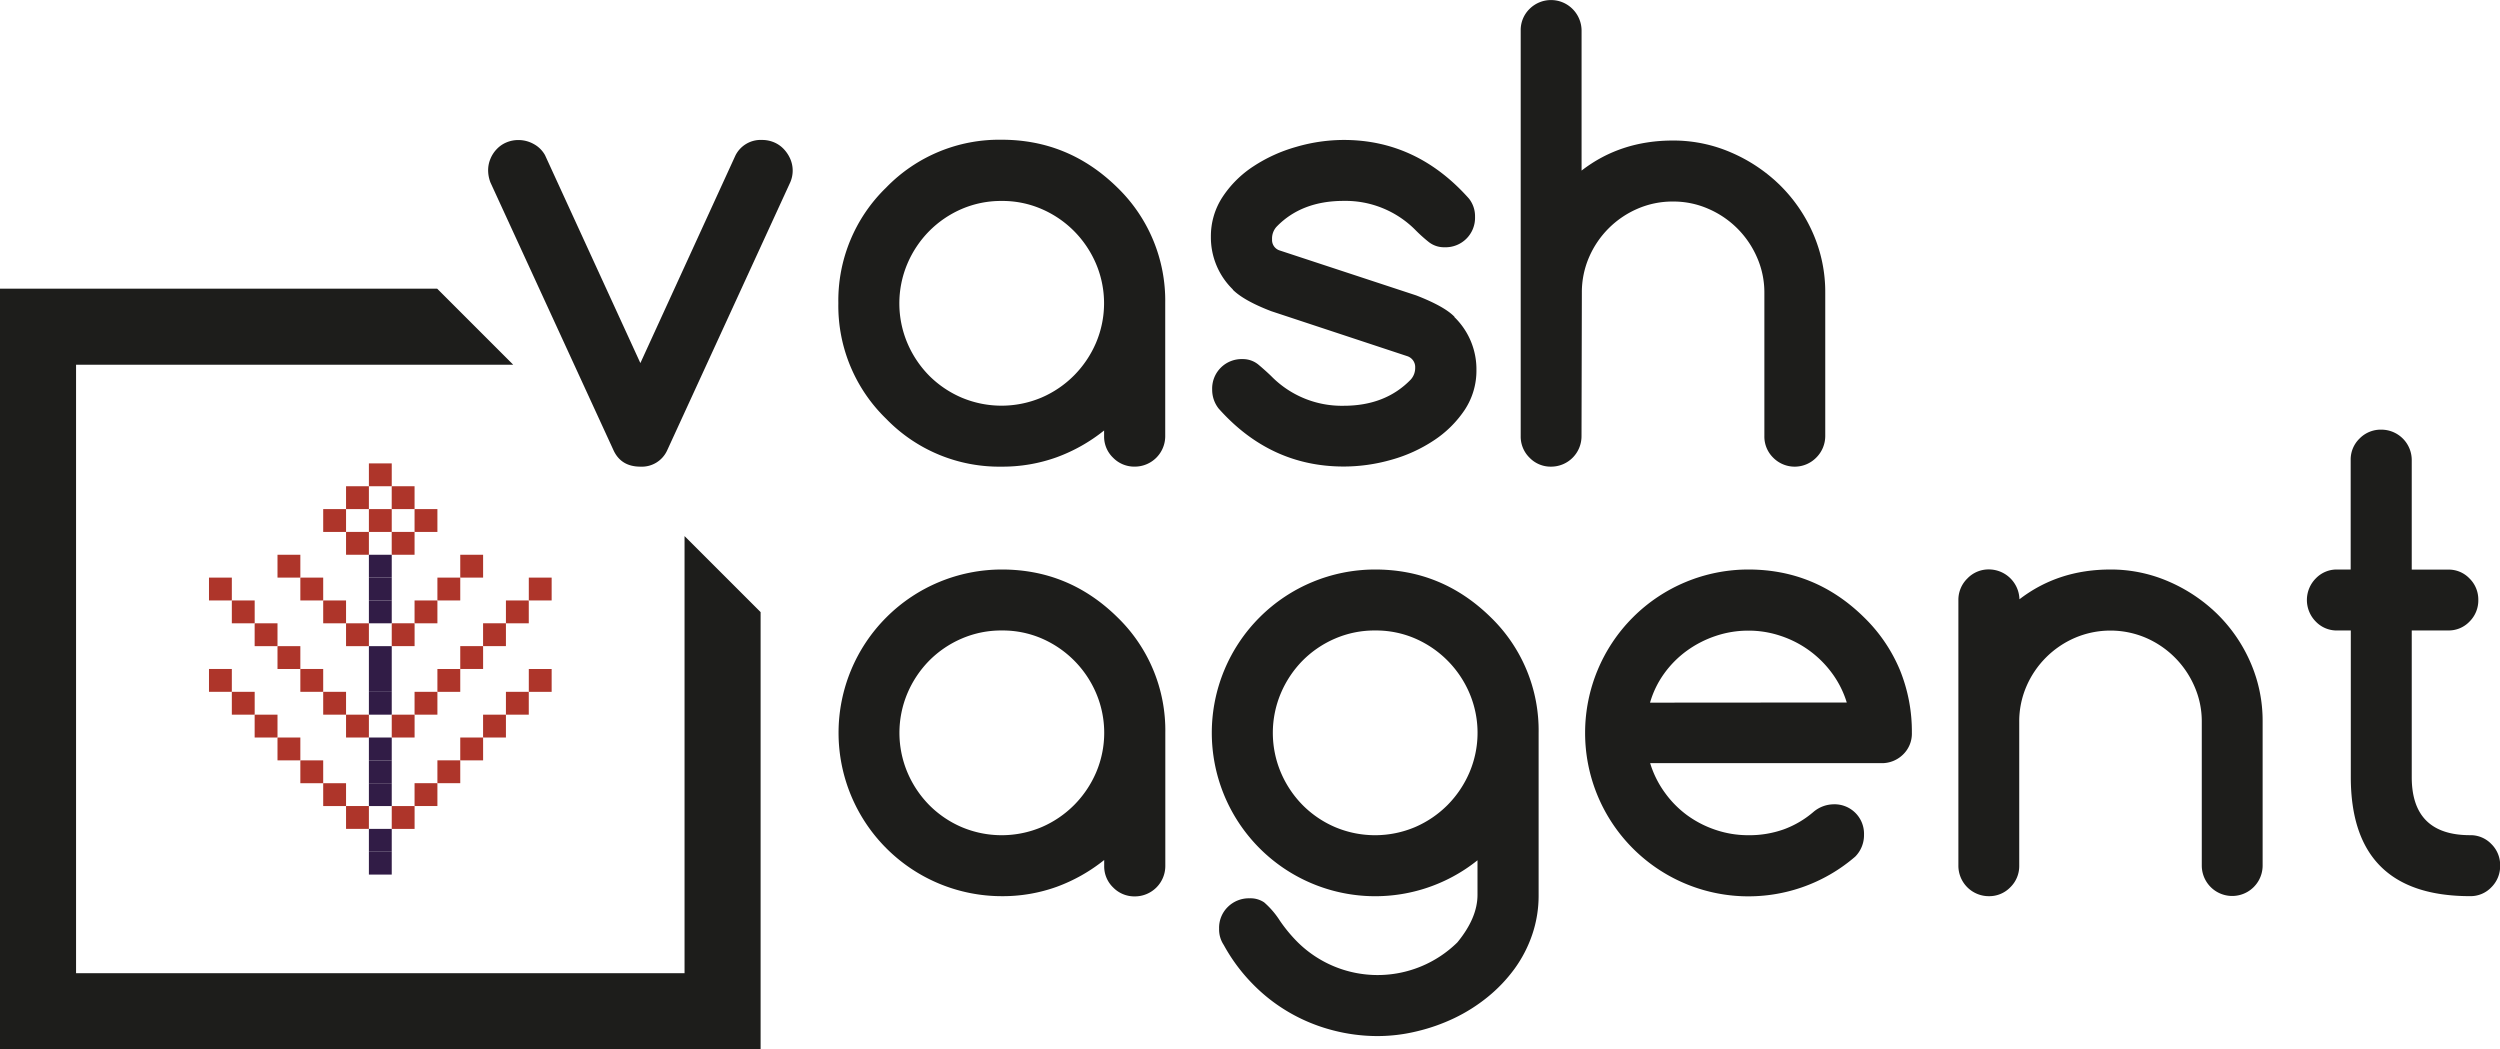 <svg xmlns="http://www.w3.org/2000/svg" viewBox="0 0 821.71 344.88"><defs><style>.cls-1{fill:#1d1d1b;}.cls-2{fill:#311c46;}.cls-3{fill:#ae352a;}.cls-4{isolation:isolate;}</style></defs><g id="Слой_2"><g id="Слой_1-2"><path class="cls-1" d="M225,176.2V319.88H25v-200H168.68l-25-25H0v250H250V201.2Z"/><rect class="cls-2" x="121.25" y="279.95" width="7.51" height="7.51"/><rect class="cls-2" x="121.25" y="272.44" width="7.51" height="7.51"/><rect class="cls-2" x="121.25" y="257.43" width="7.51" height="7.51"/><rect class="cls-2" x="121.25" y="249.92" width="7.51" height="7.51"/><rect class="cls-2" x="121.25" y="242.41" width="7.51" height="7.51"/><rect class="cls-2" x="121.25" y="227.39" width="7.51" height="7.51"/><rect class="cls-2" x="121.25" y="219.88" width="7.51" height="7.51"/><rect class="cls-2" x="121.25" y="212.38" width="7.51" height="7.51"/><rect class="cls-2" x="121.25" y="197.36" width="7.51" height="7.51"/><rect class="cls-2" x="121.25" y="189.85" width="7.51" height="7.51"/><rect class="cls-2" x="121.25" y="182.34" width="7.51" height="7.51"/><rect class="cls-3" x="113.74" y="234.9" width="7.51" height="7.51"/><rect class="cls-3" x="106.23" y="227.39" width="7.51" height="7.51"/><rect class="cls-3" x="98.72" y="219.88" width="7.51" height="7.51"/><rect class="cls-3" x="91.21" y="212.38" width="7.51" height="7.51"/><rect class="cls-3" x="83.7" y="204.87" width="7.51" height="7.51"/><rect class="cls-3" x="76.2" y="197.36" width="7.51" height="7.51"/><rect class="cls-3" x="68.69" y="189.85" width="7.51" height="7.51"/><rect class="cls-3" x="113.74" y="264.93" width="7.51" height="7.51"/><rect class="cls-3" x="106.23" y="257.43" width="7.51" height="7.51"/><rect class="cls-3" x="98.72" y="249.92" width="7.51" height="7.51"/><rect class="cls-3" x="91.21" y="242.41" width="7.51" height="7.51"/><rect class="cls-3" x="83.7" y="234.9" width="7.51" height="7.51"/><rect class="cls-3" x="76.2" y="227.39" width="7.51" height="7.51"/><rect class="cls-3" x="68.69" y="219.88" width="7.51" height="7.51"/><rect class="cls-3" x="113.74" y="204.87" width="7.51" height="7.51"/><rect class="cls-3" x="106.23" y="197.36" width="7.51" height="7.51"/><rect class="cls-3" x="98.72" y="189.85" width="7.51" height="7.51"/><rect class="cls-3" x="91.21" y="182.34" width="7.51" height="7.51"/><rect class="cls-3" x="128.76" y="234.9" width="7.51" height="7.51"/><rect class="cls-3" x="136.26" y="227.39" width="7.51" height="7.51"/><rect class="cls-3" x="143.77" y="219.89" width="7.51" height="7.51"/><rect class="cls-3" x="151.28" y="212.37" width="7.51" height="7.51"/><rect class="cls-3" x="158.78" y="204.86" width="7.51" height="7.51"/><rect class="cls-3" x="166.29" y="197.36" width="7.51" height="7.51"/><rect class="cls-3" x="173.81" y="189.85" width="7.51" height="7.51"/><rect class="cls-3" x="128.76" y="264.94" width="7.51" height="7.51"/><rect class="cls-3" x="136.26" y="257.42" width="7.51" height="7.51"/><rect class="cls-3" x="143.77" y="249.91" width="7.51" height="7.51"/><rect class="cls-3" x="151.28" y="242.41" width="7.51" height="7.51"/><rect class="cls-3" x="158.78" y="234.9" width="7.51" height="7.51"/><rect class="cls-3" x="166.29" y="227.39" width="7.51" height="7.51"/><rect class="cls-3" x="173.81" y="219.89" width="7.51" height="7.51"/><rect class="cls-3" x="128.76" y="204.86" width="7.51" height="7.51"/><rect class="cls-3" x="136.26" y="197.36" width="7.51" height="7.51"/><rect class="cls-3" x="143.77" y="189.85" width="7.51" height="7.51"/><rect class="cls-3" x="151.28" y="182.34" width="7.51" height="7.51"/><rect class="cls-3" x="113.74" y="174.83" width="7.51" height="7.51"/><rect class="cls-3" x="113.74" y="159.82" width="7.51" height="7.51"/><rect class="cls-3" x="106.23" y="167.33" width="7.51" height="7.51"/><rect class="cls-3" x="136.26" y="167.33" width="7.51" height="7.51"/><rect class="cls-3" x="121.25" y="152.31" width="7.51" height="7.51"/><rect class="cls-3" x="128.75" y="159.82" width="7.51" height="7.51"/><rect class="cls-3" x="121.25" y="167.33" width="7.51" height="7.51"/><rect class="cls-3" x="128.75" y="174.83" width="7.51" height="7.51"/><g class="cls-4"><path class="cls-1" d="M210.48,153.38q-6.33,0-8.82-5.37L161.21,60a11.29,11.29,0,0,1-.77-4,9.78,9.78,0,0,1,.77-3.83,10.12,10.12,0,0,1,2.11-3.21,9.36,9.36,0,0,1,3.16-2.16,10.09,10.09,0,0,1,3.93-.77,10.3,10.3,0,0,1,5,1.3A9.29,9.29,0,0,1,179.14,51l31.34,68.34,31.25-68.25A9.27,9.27,0,0,1,250.46,46a10.09,10.09,0,0,1,3.93.77,9.46,9.46,0,0,1,3.16,2.16,11.18,11.18,0,0,1,2.16,3.21,9.67,9.67,0,0,1,0,7.86L219.3,148A9.15,9.15,0,0,1,210.48,153.38Z"/><path class="cls-1" d="M362.9,143.41v-1.92a55.19,55.19,0,0,1-15.63,8.82,52.43,52.43,0,0,1-18,3.07,51.69,51.69,0,0,1-38-15.73,51.72,51.72,0,0,1-15.72-38,51.73,51.73,0,0,1,15.72-38,51.72,51.72,0,0,1,38-15.72q22,0,38,15.72a51.73,51.73,0,0,1,15.72,38v43.72a10,10,0,0,1-10,10,9.72,9.72,0,0,1-7.14-2.93A9.6,9.6,0,0,1,362.9,143.41ZM329.25,66.05A32.63,32.63,0,0,0,316,68.73,34,34,0,0,0,305.38,76a34.31,34.31,0,0,0-7.14,10.69,33.5,33.5,0,0,0,0,26.07,34.42,34.42,0,0,0,7.14,10.69A34,34,0,0,0,316,130.66a33.75,33.75,0,0,0,26.36,0,34,34,0,0,0,10.69-7.29,34.57,34.57,0,0,0,7.19-10.69,33.25,33.25,0,0,0,0-26A34.45,34.45,0,0,0,353.07,76a34,34,0,0,0-10.69-7.29A32.36,32.36,0,0,0,329.25,66.05Z"/><path class="cls-1" d="M417.83,102.28q-9-3.45-12.66-7.09h.1A23.88,23.88,0,0,1,398,77.84a23.43,23.43,0,0,1,3.89-13.18,35,35,0,0,1,10.11-10,50.54,50.54,0,0,1,14-6.37A56,56,0,0,1,441.69,46q24,0,41.13,19.27a9.32,9.32,0,0,1,2,6,9.68,9.68,0,0,1-10,10,8.11,8.11,0,0,1-5.22-1.73,50.13,50.13,0,0,1-4.17-3.73,32.38,32.38,0,0,0-23.78-9.78q-13.8,0-22,8.43a5.69,5.69,0,0,0-1.54,4.22,3.58,3.58,0,0,0,2.5,3.64l44.86,14.77q9.39,3.65,12.65,7.09H478a23.91,23.91,0,0,1,7.28,17.35,23.37,23.37,0,0,1-3.88,13.23,35.92,35.92,0,0,1-10.12,10,48.94,48.94,0,0,1-14,6.37,57,57,0,0,1-15.63,2.21q-24.15,0-41.12-19.08a10,10,0,0,1-2.11-6.23,9.68,9.68,0,0,1,10-10A8,8,0,0,1,413.8,120q2.2,1.86,4,3.59a32.44,32.44,0,0,0,23.86,9.78q13.71,0,22.05-8.63a5.71,5.71,0,0,0,1.44-3.93,3.77,3.77,0,0,0-2.59-3.74Z"/><path class="cls-1" d="M519.82,143.31a10,10,0,0,1-10.07,10.07,9.61,9.61,0,0,1-7-2.93,9.71,9.71,0,0,1-2.92-7.14V10.07a9.72,9.72,0,0,1,2.92-7.15,10,10,0,0,1,14.09,0,10.09,10.09,0,0,1,3,7.15v46q12.75-9.87,30-9.88A47.57,47.57,0,0,1,569,50.13a52.67,52.67,0,0,1,16,10.69,50.58,50.58,0,0,1,10.93,15.92,47.94,47.94,0,0,1,4,19.5v47.07a10,10,0,0,1-3,7.14,9.93,9.93,0,0,1-14.09,0,9.71,9.71,0,0,1-2.92-7.14V96.24a28.55,28.55,0,0,0-2.4-11.6,30.63,30.63,0,0,0-16-16,28.52,28.52,0,0,0-11.6-2.4,28.86,28.86,0,0,0-11.64,2.35,30.49,30.49,0,0,0-16,16,29,29,0,0,0-2.35,11.6Z"/></g><g class="cls-4"><path class="cls-1" d="M362.93,284.59v-1.92a55.33,55.33,0,0,1-15.63,8.82,52.43,52.43,0,0,1-18,3.07,53.69,53.69,0,0,1-53.68-53.69,53.67,53.67,0,0,1,53.68-53.68q22.05,0,38,15.72a51.75,51.75,0,0,1,15.72,38v43.72a10,10,0,0,1-10,10,9.72,9.72,0,0,1-7.14-2.93A9.6,9.6,0,0,1,362.93,284.59Zm-33.65-77.36a32.63,32.63,0,0,0-13.23,2.68,33.83,33.83,0,0,0-10.64,7.24,34.42,34.42,0,0,0-7.14,10.69,33.5,33.5,0,0,0,0,26.07,34.42,34.42,0,0,0,7.14,10.69,33.83,33.83,0,0,0,10.64,7.24,33.75,33.75,0,0,0,26.36,0,34.15,34.15,0,0,0,10.69-7.29,34.57,34.57,0,0,0,7.19-10.69,33.25,33.25,0,0,0,0-26,34.16,34.16,0,0,0-17.88-18A32.39,32.39,0,0,0,329.28,207.23Z"/><path class="cls-1" d="M485.63,282.76a53.72,53.72,0,0,1-87.33-41.89A53.67,53.67,0,0,1,452,187.19q22,0,38,15.72a51.75,51.75,0,0,1,15.72,38v53.3a39.74,39.74,0,0,1-2.11,13,42.27,42.27,0,0,1-5.84,11.26,49.74,49.74,0,0,1-8.82,9.25,55.16,55.16,0,0,1-11,6.95A60.94,60.94,0,0,1,465.59,339a54.7,54.7,0,0,1-12.84,1.54,58.21,58.21,0,0,1-15.05-2,57,57,0,0,1-14-5.8,56,56,0,0,1-12.12-9.49,57.64,57.64,0,0,1-9.35-12.65,9.19,9.19,0,0,1-1.53-5.37,9.58,9.58,0,0,1,2.87-7.14,9.84,9.84,0,0,1,7.19-2.83,8,8,0,0,1,4.75,1.34,27.72,27.72,0,0,1,5.12,5.95,49.31,49.31,0,0,0,5.76,7,37.37,37.37,0,0,0,52.62.2q6.62-8.06,6.62-15.63ZM452,207.23a32.63,32.63,0,0,0-13.23,2.68,33.83,33.83,0,0,0-10.64,7.24A34.42,34.42,0,0,0,421,227.84a33.5,33.5,0,0,0,0,26.07,34.42,34.42,0,0,0,7.14,10.69,33.83,33.83,0,0,0,10.64,7.24,33.75,33.75,0,0,0,26.36,0,34.15,34.15,0,0,0,10.69-7.29A34.57,34.57,0,0,0,483,253.86a33.25,33.25,0,0,0,0-26,34.16,34.16,0,0,0-17.88-18A32.39,32.39,0,0,0,452,207.23Z"/><path class="cls-1" d="M602.67,264.36a9.68,9.68,0,0,1,10,10,10,10,0,0,1-2.88,7.19A53.69,53.69,0,0,1,521,240.87a53.67,53.67,0,0,1,53.68-53.68q22.05,0,38,15.72a52.19,52.19,0,0,1,11.79,17.31,53.67,53.67,0,0,1,3.93,20.65,9.53,9.53,0,0,1-2.92,7.15,9.9,9.9,0,0,1-7.14,2.82H542.38a32.58,32.58,0,0,0,4.79,9.64A33.33,33.33,0,0,0,554.6,268,34.28,34.28,0,0,0,564,272.8a33.3,33.3,0,0,0,10.69,1.72,33.69,33.69,0,0,0,11.6-1.92,31.67,31.67,0,0,0,9.78-5.75A10.47,10.47,0,0,1,602.67,264.36ZM607,230.9a32.06,32.06,0,0,0-4.84-9.63A34.18,34.18,0,0,0,585.27,209a33,33,0,0,0-10.59-1.72A33.44,33.44,0,0,0,564,209a35.13,35.13,0,0,0-9.49,4.84,33.18,33.18,0,0,0-7.48,7.48,31,31,0,0,0-4.69,9.63Z"/><path class="cls-1" d="M663.64,197.07q12.75-9.88,30-9.88a47.57,47.57,0,0,1,19.13,3.93,52.73,52.73,0,0,1,16,10.69,50.46,50.46,0,0,1,10.92,15.91,47.87,47.87,0,0,1,4,19.51v47.26a10,10,0,1,1-20,0V237.23a28.52,28.52,0,0,0-2.4-11.6,30.6,30.6,0,0,0-16-16,29.7,29.7,0,0,0-23.25,0,30.52,30.52,0,0,0-16,16,29,29,0,0,0-2.35,11.6v47.26a9.72,9.72,0,0,1-2.93,7.14,9.59,9.59,0,0,1-7,2.93,10,10,0,0,1-10.07-10.07V197.26a9.79,9.79,0,0,1,2.93-7.1,9.64,9.64,0,0,1,7.14-3,10.08,10.08,0,0,1,10,9.88Z"/><path class="cls-1" d="M768.12,187.19h4.51v-36a9.6,9.6,0,0,1,2.92-7.05,9.72,9.72,0,0,1,7.15-2.92,10,10,0,0,1,10,10v36h12a9.43,9.43,0,0,1,7,2.93,9.68,9.68,0,0,1,2.88,7,9.78,9.78,0,0,1-2.88,7.14,9.43,9.43,0,0,1-7,2.93h-12v48.21q0,19.08,19.18,19.08a9.46,9.46,0,0,1,7,2.92,9.68,9.68,0,0,1,2.88,7.05,9.79,9.79,0,0,1-2.88,7.14,9.43,9.43,0,0,1-7,2.93q-39.21,0-39.21-39.12V207.23h-4.51a9.5,9.5,0,0,1-7-2.93,10.07,10.07,0,0,1,0-14.18A9.5,9.5,0,0,1,768.12,187.19Z"/></g></g></g></svg>